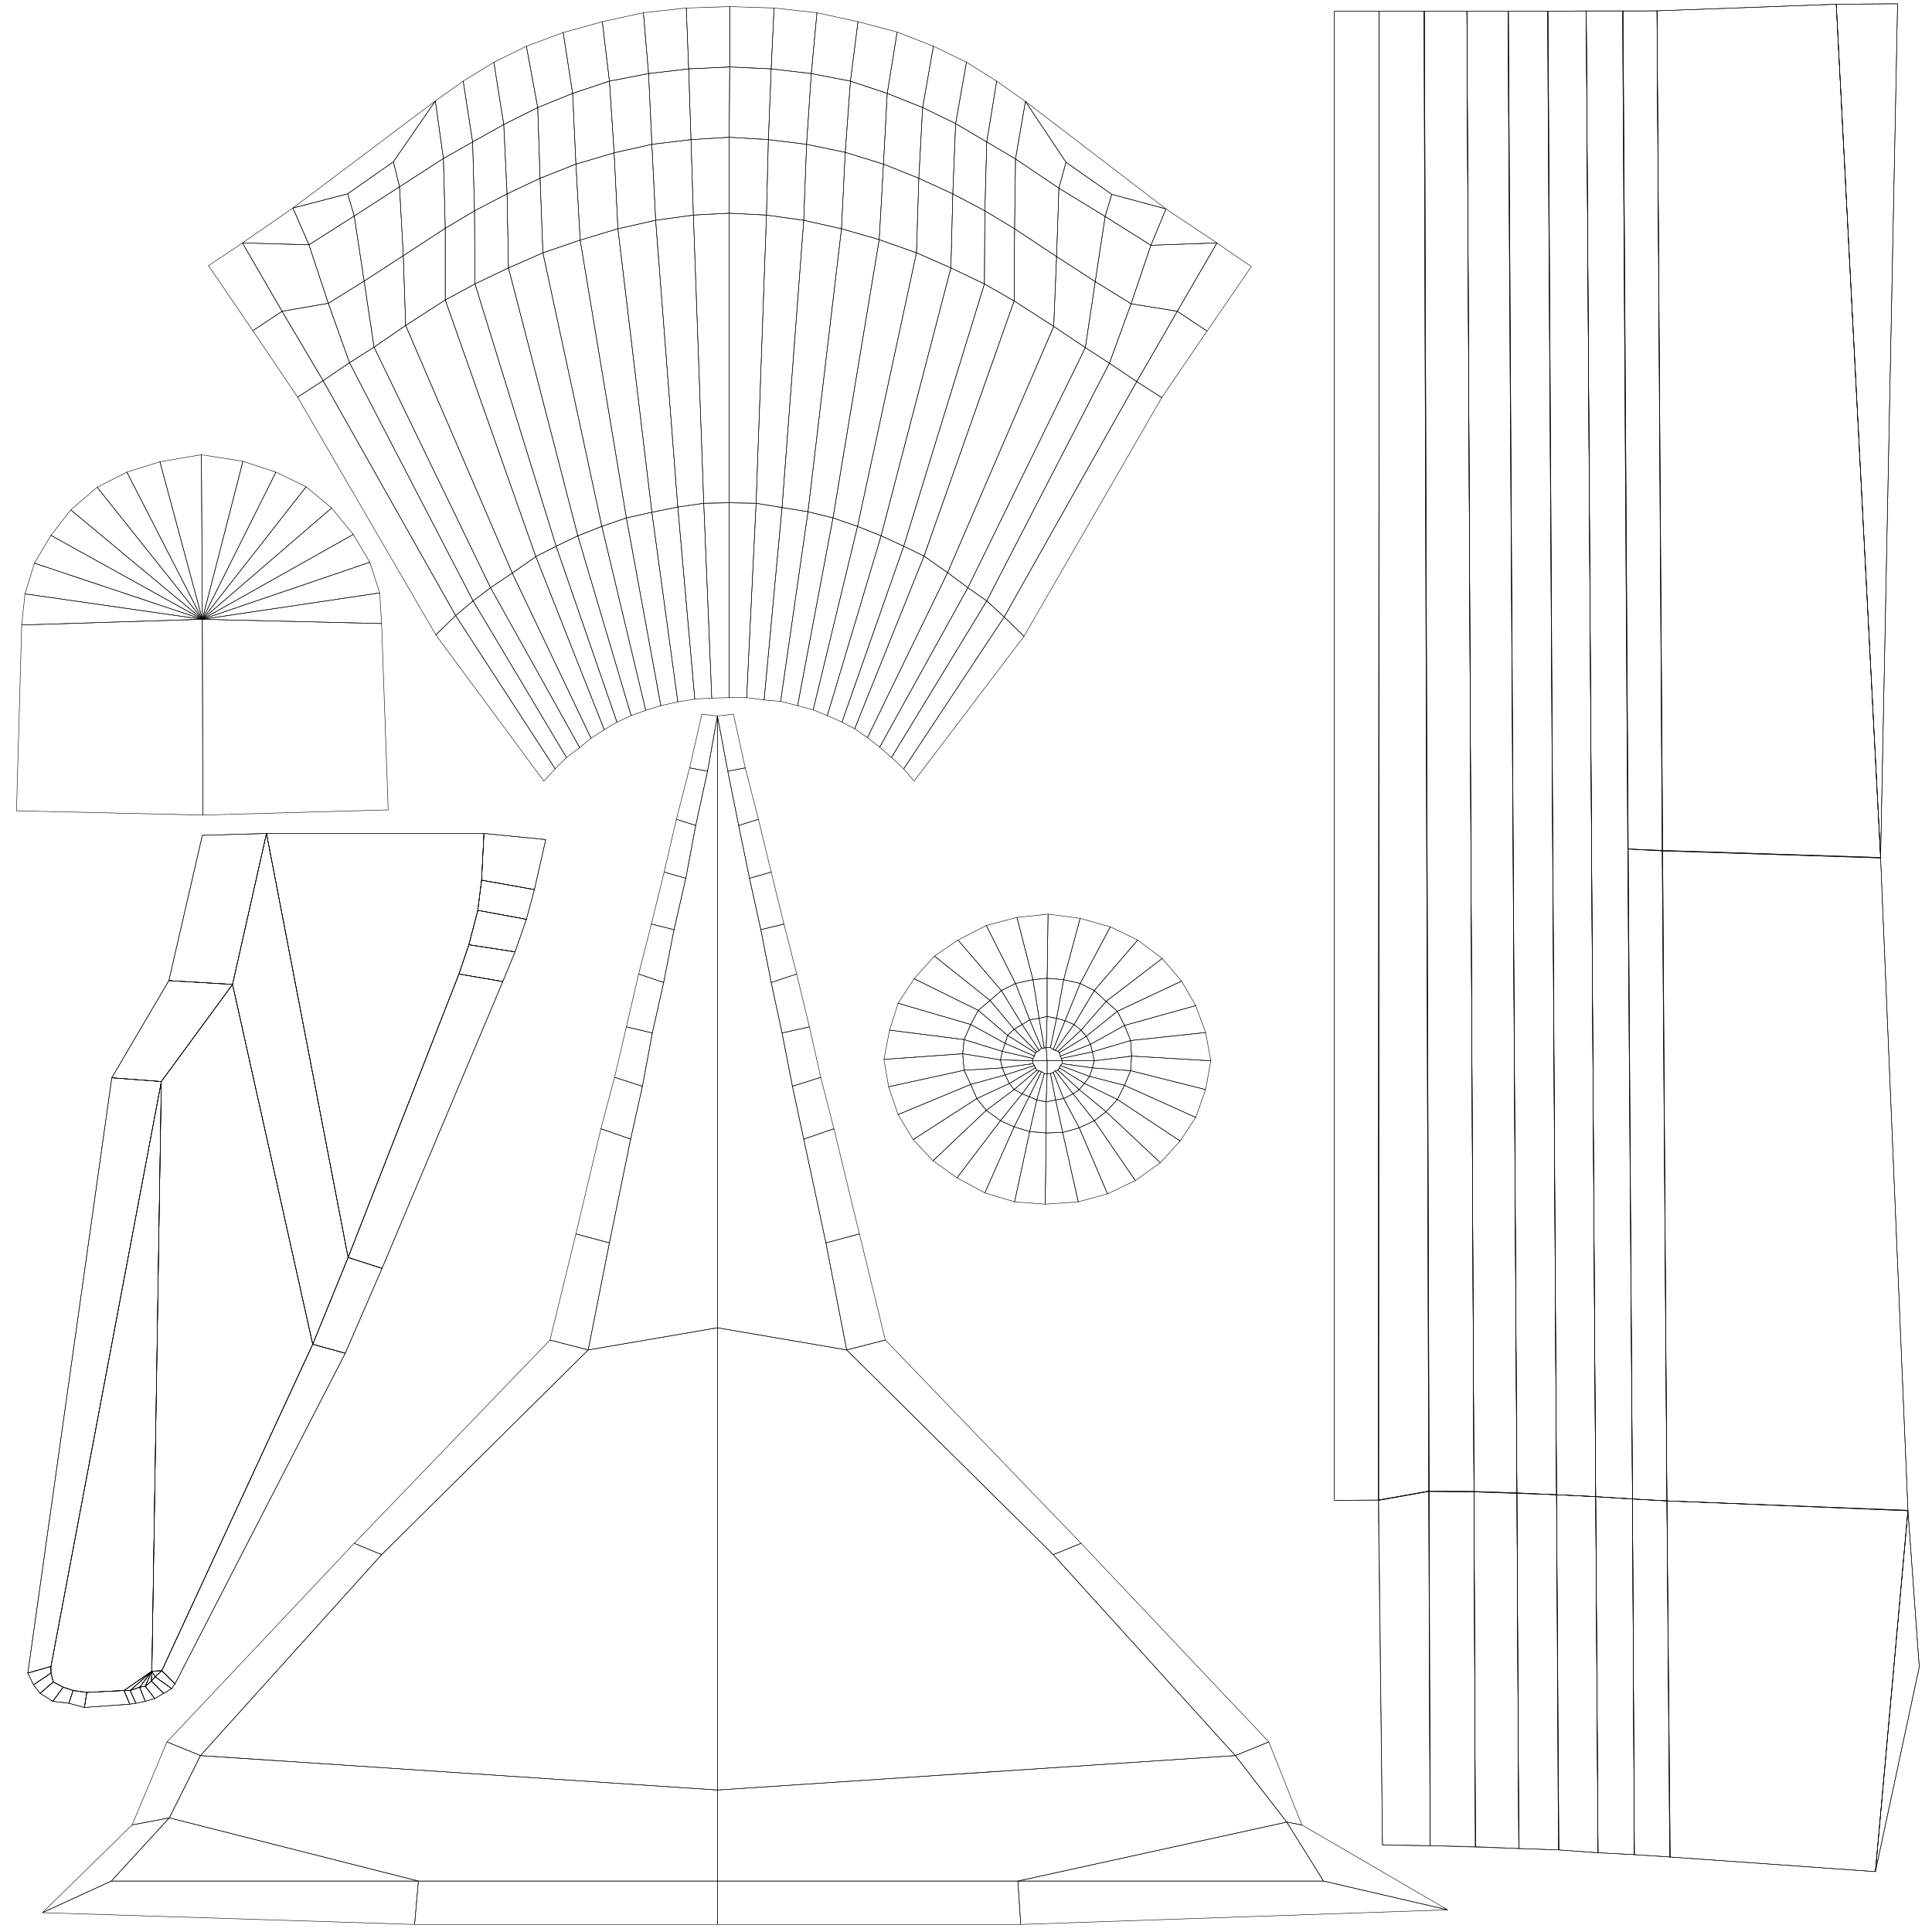 <?xml version="1.0" standalone="no"?>
<!DOCTYPE svg PUBLIC "-//W3C//DTD SVG 1.1//EN" 
  "http://www.w3.org/Graphics/SVG/1.1/DTD/svg11.dtd">
<svg width="4096" height="4096" viewBox="0 0 4096 4096"
     xmlns="http://www.w3.org/2000/svg" version="1.1">
<desc>shuttle.blend, (Blender 2.83.2)</desc>
<polygon stroke="black" stroke-width="1" fill="rgb(204, 204, 204)" fill-opacity="0" points="3300.000,3169.000 3304.000,3922.000 3388.000,3928.000 3383.000,3173.000 " />
<polygon stroke="black" stroke-width="1" fill="rgb(204, 204, 204)" fill-opacity="0" points="3216.000,3166.000 3220.000,3919.000 3304.000,3922.000 3300.000,3169.000 " />
<polygon stroke="black" stroke-width="1" fill="rgb(204, 204, 204)" fill-opacity="0" points="3125.000,3163.000 3128.000,3916.000 3220.000,3919.000 3216.000,3166.000 " />
<polygon stroke="black" stroke-width="1" fill="rgb(204, 204, 204)" fill-opacity="0" points="3029.000,3162.000 3032.000,3913.000 3128.000,3916.000 3125.000,3163.000 " />
<polygon stroke="black" stroke-width="1" fill="rgb(204, 204, 204)" fill-opacity="0" points="2922.000,3181.000 2931.000,3912.000 3032.000,3913.000 3029.000,3162.000 " />
<polygon stroke="black" stroke-width="1" fill="rgb(204, 204, 204)" fill-opacity="0" points="3465.000,3932.000 3540.000,3937.000 3534.000,3182.000 3461.000,3178.000 " />
<polygon stroke="black" stroke-width="1" fill="rgb(204, 204, 204)" fill-opacity="0" points="944.000,484.000 944.000,636.000 1007.000,602.000 1006.000,447.000 " />
<polygon stroke="black" stroke-width="1" fill="rgb(204, 204, 204)" fill-opacity="0" points="1460.000,146.000 1547.000,142.000 1547.000,14.000 1455.000,17.000 " />
<polygon stroke="black" stroke-width="1" fill="rgb(204, 204, 204)" fill-opacity="0" points="1140.000,228.000 1214.000,198.000 1194.000,69.000 1116.000,98.000 " />
<polygon stroke="black" stroke-width="1" fill="rgb(204, 204, 204)" fill-opacity="0" points="1375.000,156.000 1460.000,146.000 1455.000,17.000 1364.000,27.000 " />
<polygon stroke="black" stroke-width="1" fill="rgb(204, 204, 204)" fill-opacity="0" points="4045.000,3203.000 3534.000,3182.000 3540.000,3937.000 3976.000,3968.000 " />
<polygon stroke="black" stroke-width="1" fill="rgb(204, 204, 204)" fill-opacity="0" points="1276.000,1116.000 1225.000,1136.000 1338.000,1517.000 1369.000,1506.000 " />
<polygon stroke="black" stroke-width="1" fill="rgb(204, 204, 204)" fill-opacity="0" points="1382.000,1086.000 1328.000,1098.000 1401.000,1496.000 1437.000,1488.000 " />
<polygon stroke="black" stroke-width="1" fill="rgb(204, 204, 204)" fill-opacity="0" points="1546.000,1066.000 1492.000,1067.000 1509.000,1480.000 1546.000,1479.000 " />
<polygon stroke="black" stroke-width="1" fill="rgb(204, 204, 204)" fill-opacity="0" points="1328.000,1098.000 1276.000,1116.000 1369.000,1506.000 1401.000,1496.000 " />
<polygon stroke="black" stroke-width="1" fill="rgb(204, 204, 204)" fill-opacity="0" points="1492.000,1067.000 1437.000,1075.000 1473.000,1482.000 1509.000,1480.000 " />
<polygon stroke="black" stroke-width="1" fill="rgb(204, 204, 204)" fill-opacity="0" points="1302.000,324.000 1310.000,485.000 1390.000,467.000 1382.000,306.000 " />
<polygon stroke="black" stroke-width="1" fill="rgb(204, 204, 204)" fill-opacity="0" points="1465.000,296.000 1470.000,456.000 1546.000,452.000 1546.000,291.000 " />
<polygon stroke="black" stroke-width="1" fill="rgb(204, 204, 204)" fill-opacity="0" points="1075.000,411.000 1078.000,568.000 1151.000,536.000 1145.000,378.000 " />
<polygon stroke="black" stroke-width="1" fill="rgb(204, 204, 204)" fill-opacity="0" points="1145.000,378.000 1151.000,536.000 1230.000,509.000 1221.000,348.000 " />
<polygon stroke="black" stroke-width="1" fill="rgb(204, 204, 204)" fill-opacity="0" points="1225.000,1136.000 1179.000,1158.000 1308.000,1531.000 1338.000,1517.000 " />
<polygon stroke="black" stroke-width="1" fill="rgb(204, 204, 204)" fill-opacity="0" points="1382.000,306.000 1390.000,467.000 1470.000,456.000 1465.000,296.000 " />
<polygon stroke="black" stroke-width="1" fill="rgb(204, 204, 204)" fill-opacity="0" points="1437.000,1075.000 1382.000,1086.000 1437.000,1488.000 1473.000,1482.000 " />
<polygon stroke="black" stroke-width="1" fill="rgb(204, 204, 204)" fill-opacity="0" points="1221.000,348.000 1230.000,509.000 1310.000,485.000 1302.000,324.000 " />
<polygon stroke="black" stroke-width="1" fill="rgb(204, 204, 204)" fill-opacity="0" points="940.000,336.000 1002.000,301.000 982.000,172.000 923.000,214.000 " />
<polygon stroke="black" stroke-width="1" fill="rgb(204, 204, 204)" fill-opacity="0" points="1179.000,1158.000 1136.000,1180.000 1281.000,1547.000 1308.000,1531.000 " />
<polygon stroke="black" stroke-width="1" fill="rgb(204, 204, 204)" fill-opacity="0" points="1292.000,172.000 1375.000,156.000 1364.000,27.000 1277.000,46.000 " />
<polygon stroke="black" stroke-width="1" fill="rgb(204, 204, 204)" fill-opacity="0" points="1006.000,447.000 1007.000,602.000 1078.000,568.000 1075.000,411.000 " />
<polygon stroke="black" stroke-width="1" fill="rgb(204, 204, 204)" fill-opacity="0" points="1214.000,198.000 1292.000,172.000 1277.000,46.000 1194.000,69.000 " />
<polygon stroke="black" stroke-width="1" fill="rgb(204, 204, 204)" fill-opacity="0" points="1904.000,2127.000 1886.000,2184.000 2044.000,2204.000 2058.000,2172.000 " />
<polygon stroke="black" stroke-width="1" fill="rgb(204, 204, 204)" fill-opacity="0" points="1904.000,2363.000 2058.000,2299.000 2044.000,2269.000 1884.000,2304.000 " />
<polygon stroke="black" stroke-width="1" fill="rgb(204, 204, 204)" fill-opacity="0" points="1938.000,2075.000 1904.000,2127.000 2058.000,2172.000 2074.000,2142.000 " />
<polygon stroke="black" stroke-width="1" fill="rgb(204, 204, 204)" fill-opacity="0" points="1936.000,2416.000 2071.000,2329.000 2058.000,2299.000 1904.000,2363.000 " />
<polygon stroke="black" stroke-width="1" fill="rgb(204, 204, 204)" fill-opacity="0" points="1884.000,2304.000 2044.000,2269.000 2041.000,2234.000 1874.000,2246.000 " />
<polygon stroke="black" stroke-width="1" fill="rgb(204, 204, 204)" fill-opacity="0" points="1981.000,2027.000 1938.000,2075.000 2074.000,2142.000 2099.000,2121.000 " />
<polygon stroke="black" stroke-width="1" fill="rgb(204, 204, 204)" fill-opacity="0" points="1978.000,2461.000 2091.000,2354.000 2071.000,2329.000 1936.000,2416.000 " />
<polygon stroke="black" stroke-width="1" fill="rgb(204, 204, 204)" fill-opacity="0" points="2031.000,1993.000 1981.000,2027.000 2099.000,2121.000 2123.000,2100.000 " />
<polygon stroke="black" stroke-width="1" fill="rgb(204, 204, 204)" fill-opacity="0" points="2029.000,2497.000 2121.000,2376.000 2091.000,2354.000 1978.000,2461.000 " />
<polygon stroke="black" stroke-width="1" fill="rgb(204, 204, 204)" fill-opacity="0" points="2091.000,1962.000 2031.000,1993.000 2123.000,2100.000 2153.000,2085.000 " />
<polygon stroke="black" stroke-width="1" fill="rgb(204, 204, 204)" fill-opacity="0" points="2088.000,2529.000 2150.000,2389.000 2121.000,2376.000 2029.000,2497.000 " />
<polygon stroke="black" stroke-width="1" fill="rgb(204, 204, 204)" fill-opacity="0" points="2156.000,1945.000 2091.000,1962.000 2153.000,2085.000 2190.000,2077.000 " />
<polygon stroke="black" stroke-width="1" fill="rgb(204, 204, 204)" fill-opacity="0" points="2151.000,2548.000 2183.000,2399.000 2150.000,2389.000 2088.000,2529.000 " />
<polygon stroke="black" stroke-width="1" fill="rgb(204, 204, 204)" fill-opacity="0" points="2222.000,1938.000 2156.000,1945.000 2190.000,2077.000 2220.000,2074.000 " />
<polygon stroke="black" stroke-width="1" fill="rgb(204, 204, 204)" fill-opacity="0" points="2216.000,2553.000 2218.000,2402.000 2183.000,2399.000 2151.000,2548.000 " />
<polygon stroke="black" stroke-width="1" fill="rgb(204, 204, 204)" fill-opacity="0" points="1886.000,2184.000 1874.000,2246.000 2041.000,2234.000 2044.000,2204.000 " />
<polygon stroke="black" stroke-width="1" fill="rgb(204, 204, 204)" fill-opacity="0" points="2074.000,2142.000 2058.000,2172.000 2131.000,2212.000 2136.000,2195.000 " />
<polygon stroke="black" stroke-width="1" fill="rgb(204, 204, 204)" fill-opacity="0" points="2121.000,2376.000 2167.000,2319.000 2150.000,2310.000 2091.000,2354.000 " />
<polygon stroke="black" stroke-width="1" fill="rgb(204, 204, 204)" fill-opacity="0" points="2220.000,2074.000 2190.000,2077.000 2203.000,2159.000 2220.000,2155.000 " />
<polygon stroke="black" stroke-width="1" fill="rgb(204, 204, 204)" fill-opacity="0" points="2099.000,2121.000 2074.000,2142.000 2136.000,2195.000 2150.000,2182.000 " />
<polygon stroke="black" stroke-width="1" fill="rgb(204, 204, 204)" fill-opacity="0" points="2150.000,2389.000 2182.000,2325.000 2167.000,2319.000 2121.000,2376.000 " />
<polygon stroke="black" stroke-width="1" fill="rgb(204, 204, 204)" fill-opacity="0" points="2044.000,2204.000 2041.000,2234.000 2121.000,2247.000 2125.000,2229.000 " />
<polygon stroke="black" stroke-width="1" fill="rgb(204, 204, 204)" fill-opacity="0" points="2183.000,2399.000 2198.000,2332.000 2182.000,2325.000 2150.000,2389.000 " />
<polygon stroke="black" stroke-width="1" fill="rgb(204, 204, 204)" fill-opacity="0" points="2058.000,2172.000 2044.000,2204.000 2125.000,2229.000 2131.000,2212.000 " />
<polygon stroke="black" stroke-width="1" fill="rgb(204, 204, 204)" fill-opacity="0" points="2218.000,2402.000 2218.000,2336.000 2198.000,2332.000 2183.000,2399.000 " />
<polygon stroke="black" stroke-width="1" fill="rgb(204, 204, 204)" fill-opacity="0" points="2044.000,2269.000 2125.000,2264.000 2121.000,2247.000 2041.000,2234.000 " />
<polygon stroke="black" stroke-width="1" fill="rgb(204, 204, 204)" fill-opacity="0" points="2058.000,2299.000 2131.000,2279.000 2125.000,2264.000 2044.000,2269.000 " />
<polygon stroke="black" stroke-width="1" fill="rgb(204, 204, 204)" fill-opacity="0" points="2123.000,2100.000 2099.000,2121.000 2150.000,2182.000 2167.000,2172.000 " />
<polygon stroke="black" stroke-width="1" fill="rgb(204, 204, 204)" fill-opacity="0" points="2071.000,2329.000 2140.000,2297.000 2131.000,2279.000 2058.000,2299.000 " />
<polygon stroke="black" stroke-width="1" fill="rgb(204, 204, 204)" fill-opacity="0" points="2153.000,2085.000 2123.000,2100.000 2167.000,2172.000 2183.000,2162.000 " />
<polygon stroke="black" stroke-width="1" fill="rgb(204, 204, 204)" fill-opacity="0" points="2091.000,2354.000 2150.000,2310.000 2140.000,2297.000 2071.000,2329.000 " />
<polygon stroke="black" stroke-width="1" fill="rgb(204, 204, 204)" fill-opacity="0" points="2190.000,2077.000 2153.000,2085.000 2183.000,2162.000 2203.000,2159.000 " />
<polygon stroke="black" stroke-width="1" fill="rgb(204, 204, 204)" fill-opacity="0" points="2167.000,2319.000 2203.000,2270.000 2198.000,2269.000 2150.000,2310.000 " />
<polygon stroke="black" stroke-width="1" fill="rgb(204, 204, 204)" fill-opacity="0" points="2220.000,2155.000 2203.000,2159.000 2214.000,2222.000 2218.000,2221.000 " />
<polygon stroke="black" stroke-width="1" fill="rgb(204, 204, 204)" fill-opacity="0" points="2182.000,2325.000 2208.000,2272.000 2203.000,2270.000 2167.000,2319.000 " />
<polygon stroke="black" stroke-width="1" fill="rgb(204, 204, 204)" fill-opacity="0" points="2125.000,2229.000 2121.000,2247.000 2190.000,2249.000 2190.000,2244.000 " />
<polygon stroke="black" stroke-width="1" fill="rgb(204, 204, 204)" fill-opacity="0" points="2136.000,2195.000 2131.000,2212.000 2193.000,2239.000 2195.000,2232.000 " />
<polygon stroke="black" stroke-width="1" fill="rgb(204, 204, 204)" fill-opacity="0" points="2198.000,2332.000 2214.000,2276.000 2208.000,2272.000 2182.000,2325.000 " />
<polygon stroke="black" stroke-width="1" fill="rgb(204, 204, 204)" fill-opacity="0" points="2150.000,2182.000 2136.000,2195.000 2195.000,2232.000 2198.000,2230.000 " />
<polygon stroke="black" stroke-width="1" fill="rgb(204, 204, 204)" fill-opacity="0" points="2218.000,2336.000 2220.000,2276.000 2214.000,2276.000 2198.000,2332.000 " />
<polygon stroke="black" stroke-width="1" fill="rgb(204, 204, 204)" fill-opacity="0" points="2131.000,2212.000 2125.000,2229.000 2190.000,2244.000 2193.000,2239.000 " />
<polygon stroke="black" stroke-width="1" fill="rgb(204, 204, 204)" fill-opacity="0" points="2125.000,2264.000 2190.000,2255.000 2190.000,2249.000 2121.000,2247.000 " />
<polygon stroke="black" stroke-width="1" fill="rgb(204, 204, 204)" fill-opacity="0" points="2131.000,2279.000 2193.000,2259.000 2190.000,2255.000 2125.000,2264.000 " />
<polygon stroke="black" stroke-width="1" fill="rgb(204, 204, 204)" fill-opacity="0" points="2167.000,2172.000 2150.000,2182.000 2198.000,2230.000 2203.000,2227.000 " />
<polygon stroke="black" stroke-width="1" fill="rgb(204, 204, 204)" fill-opacity="0" points="2140.000,2297.000 2195.000,2264.000 2193.000,2259.000 2131.000,2279.000 " />
<polygon stroke="black" stroke-width="1" fill="rgb(204, 204, 204)" fill-opacity="0" points="2183.000,2162.000 2167.000,2172.000 2203.000,2227.000 2208.000,2222.000 " />
<polygon stroke="black" stroke-width="1" fill="rgb(204, 204, 204)" fill-opacity="0" points="2150.000,2310.000 2198.000,2269.000 2195.000,2264.000 2140.000,2297.000 " />
<polygon stroke="black" stroke-width="1" fill="rgb(204, 204, 204)" fill-opacity="0" points="2203.000,2159.000 2183.000,2162.000 2208.000,2222.000 2214.000,2222.000 " />
<polygon stroke="black" stroke-width="1" fill="rgb(204, 204, 204)" fill-opacity="0" points="2195.000,2232.000 2193.000,2239.000 2190.000,2244.000 2190.000,2249.000 2220.000,2249.000 2218.000,2221.000 2214.000,2222.000 2208.000,2222.000 2203.000,2227.000 2198.000,2230.000 " />
<polygon stroke="black" stroke-width="1" fill="rgb(204, 204, 204)" fill-opacity="0" points="2190.000,2249.000 2190.000,2255.000 2193.000,2259.000 2195.000,2264.000 2198.000,2269.000 2203.000,2270.000 2208.000,2272.000 2214.000,2276.000 2220.000,2276.000 2220.000,2249.000 " />
<polygon stroke="black" stroke-width="1" fill="rgb(204, 204, 204)" fill-opacity="0" points="1086.000,1215.000 1136.000,1180.000 944.000,636.000 860.000,690.000 " />
<polygon stroke="black" stroke-width="1" fill="rgb(204, 204, 204)" fill-opacity="0" points="924.000,1346.000 966.000,1305.000 685.000,807.000 631.000,842.000 " />
<polygon stroke="black" stroke-width="1" fill="rgb(204, 204, 204)" fill-opacity="0" points="1040.000,1246.000 1086.000,1215.000 860.000,690.000 793.000,736.000 " />
<polygon stroke="black" stroke-width="1" fill="rgb(204, 204, 204)" fill-opacity="0" points="1003.000,1274.000 1040.000,1246.000 793.000,736.000 741.000,769.000 " />
<polygon stroke="black" stroke-width="1" fill="rgb(204, 204, 204)" fill-opacity="0" points="966.000,1305.000 1003.000,1274.000 741.000,769.000 685.000,807.000 " />
<polygon stroke="black" stroke-width="1" fill="rgb(204, 204, 204)" fill-opacity="0" points="1177.000,1630.000 1201.000,1606.000 1003.000,1274.000 966.000,1305.000 " />
<polygon stroke="black" stroke-width="1" fill="rgb(204, 204, 204)" fill-opacity="0" points="1201.000,1606.000 1229.000,1585.000 1040.000,1246.000 1003.000,1274.000 " />
<polygon stroke="black" stroke-width="1" fill="rgb(204, 204, 204)" fill-opacity="0" points="1229.000,1585.000 1253.000,1565.000 1086.000,1215.000 1040.000,1246.000 " />
<polygon stroke="black" stroke-width="1" fill="rgb(204, 204, 204)" fill-opacity="0" points="1153.000,1656.000 1177.000,1630.000 966.000,1305.000 924.000,1346.000 " />
<polygon stroke="black" stroke-width="1" fill="rgb(204, 204, 204)" fill-opacity="0" points="1253.000,1565.000 1281.000,1547.000 1136.000,1180.000 1086.000,1215.000 " />
<polygon stroke="black" stroke-width="1" fill="rgb(204, 204, 204)" fill-opacity="0" points="1007.000,602.000 944.000,636.000 1136.000,1180.000 1179.000,1158.000 " />
<polygon stroke="black" stroke-width="1" fill="rgb(204, 204, 204)" fill-opacity="0" points="1390.000,467.000 1310.000,485.000 1382.000,1086.000 1437.000,1075.000 " />
<polygon stroke="black" stroke-width="1" fill="rgb(204, 204, 204)" fill-opacity="0" points="1078.000,568.000 1007.000,602.000 1179.000,1158.000 1225.000,1136.000 " />
<polygon stroke="black" stroke-width="1" fill="rgb(204, 204, 204)" fill-opacity="0" points="1470.000,456.000 1390.000,467.000 1437.000,1075.000 1492.000,1067.000 " />
<polygon stroke="black" stroke-width="1" fill="rgb(204, 204, 204)" fill-opacity="0" points="1230.000,509.000 1151.000,536.000 1276.000,1116.000 1328.000,1098.000 " />
<polygon stroke="black" stroke-width="1" fill="rgb(204, 204, 204)" fill-opacity="0" points="1546.000,452.000 1470.000,456.000 1492.000,1067.000 1546.000,1066.000 " />
<polygon stroke="black" stroke-width="1" fill="rgb(204, 204, 204)" fill-opacity="0" points="1310.000,485.000 1230.000,509.000 1328.000,1098.000 1382.000,1086.000 " />
<polygon stroke="black" stroke-width="1" fill="rgb(204, 204, 204)" fill-opacity="0" points="1151.000,536.000 1078.000,568.000 1225.000,1136.000 1276.000,1116.000 " />
<polygon stroke="black" stroke-width="1" fill="rgb(204, 204, 204)" fill-opacity="0" points="1068.000,264.000 1140.000,228.000 1116.000,98.000 1047.000,132.000 " />
<polygon stroke="black" stroke-width="1" fill="rgb(204, 204, 204)" fill-opacity="0" points="1068.000,264.000 1047.000,132.000 982.000,172.000 1002.000,301.000 " />
<polygon stroke="black" stroke-width="1" fill="rgb(204, 204, 204)" fill-opacity="0" points="598.000,660.000 696.000,643.000 655.000,519.000 514.000,515.000 " />
<polygon stroke="black" stroke-width="1" fill="rgb(204, 204, 204)" fill-opacity="0" points="696.000,643.000 772.000,596.000 751.000,458.000 655.000,519.000 " />
<polygon stroke="black" stroke-width="1" fill="rgb(204, 204, 204)" fill-opacity="0" points="772.000,596.000 855.000,542.000 847.000,396.000 751.000,458.000 " />
<polygon stroke="black" stroke-width="1" fill="rgb(204, 204, 204)" fill-opacity="0" points="855.000,542.000 944.000,484.000 940.000,336.000 847.000,396.000 " />
<polygon stroke="black" stroke-width="1" fill="rgb(204, 204, 204)" fill-opacity="0" points="685.000,807.000 598.000,660.000 536.000,701.000 631.000,842.000 " />
<polygon stroke="black" stroke-width="1" fill="rgb(204, 204, 204)" fill-opacity="0" points="598.000,660.000 514.000,515.000 477.000,540.000 442.000,563.000 536.000,701.000 " />
<polygon stroke="black" stroke-width="1" fill="rgb(204, 204, 204)" fill-opacity="0" points="860.000,690.000 944.000,636.000 944.000,484.000 855.000,542.000 " />
<polygon stroke="black" stroke-width="1" fill="rgb(204, 204, 204)" fill-opacity="0" points="514.000,515.000 655.000,519.000 621.000,441.000 " />
<polygon stroke="black" stroke-width="1" fill="rgb(204, 204, 204)" fill-opacity="0" points="2164.000,4080.000 2158.000,3988.000 1521.000,3988.000 1521.000,4080.000 " />
<polygon stroke="black" stroke-width="1" fill="rgb(204, 204, 204)" fill-opacity="0" points="809.000,1322.000 805.000,1257.000 429.000,1313.000 " />
<polygon stroke="black" stroke-width="1" fill="rgb(204, 204, 204)" fill-opacity="0" points="805.000,1257.000 784.000,1192.000 429.000,1313.000 " />
<polygon stroke="black" stroke-width="1" fill="rgb(204, 204, 204)" fill-opacity="0" points="784.000,1192.000 749.000,1133.000 429.000,1313.000 " />
<polygon stroke="black" stroke-width="1" fill="rgb(204, 204, 204)" fill-opacity="0" points="749.000,1133.000 703.000,1077.000 429.000,1313.000 " />
<polygon stroke="black" stroke-width="1" fill="rgb(204, 204, 204)" fill-opacity="0" points="703.000,1077.000 649.000,1032.000 429.000,1313.000 " />
<polygon stroke="black" stroke-width="1" fill="rgb(204, 204, 204)" fill-opacity="0" points="649.000,1032.000 585.000,1001.000 429.000,1313.000 " />
<polygon stroke="black" stroke-width="1" fill="rgb(204, 204, 204)" fill-opacity="0" points="585.000,1001.000 515.000,978.000 429.000,1313.000 " />
<polygon stroke="black" stroke-width="1" fill="rgb(204, 204, 204)" fill-opacity="0" points="515.000,978.000 427.000,964.000 429.000,1313.000 " />
<polygon stroke="black" stroke-width="1" fill="rgb(204, 204, 204)" fill-opacity="0" points="823.000,1717.000 809.000,1322.000 429.000,1313.000 430.000,1728.000 " />
<polygon stroke="black" stroke-width="1" fill="rgb(204, 204, 204)" fill-opacity="0" points="4045.000,3203.000 3976.000,3968.000 4069.000,3534.000 " />
<polygon stroke="black" stroke-width="1" fill="rgb(204, 204, 204)" fill-opacity="0" points="2728.000,3863.000 2158.000,3988.000 2806.000,3988.000 " />
<polygon stroke="black" stroke-width="1" fill="rgb(204, 204, 204)" fill-opacity="0" points="3534.000,3182.000 4045.000,3203.000 3987.000,1819.000 3524.000,1804.000 " />
<polygon stroke="black" stroke-width="1" fill="rgb(204, 204, 204)" fill-opacity="0" points="3893.000,9.000 3987.000,1819.000 4023.000,8.000 " />
<polygon stroke="black" stroke-width="1" fill="rgb(204, 204, 204)" fill-opacity="0" points="1795.000,2862.000 1751.000,2635.000 1704.000,2415.000 1680.000,2303.000 1658.000,2190.000 1635.000,2083.000 1613.000,1971.000 1589.000,1862.000 1566.000,1750.000 1543.000,1635.000 1521.000,1518.000 1521.000,2815.000 " />
<polygon stroke="black" stroke-width="1" fill="rgb(204, 204, 204)" fill-opacity="0" points="3383.000,3173.000 3388.000,3928.000 3465.000,3932.000 3461.000,3178.000 " />
<polygon stroke="black" stroke-width="1" fill="rgb(204, 204, 204)" fill-opacity="0" points="751.000,458.000 847.000,396.000 834.000,343.000 737.000,411.000 " />
<polygon stroke="black" stroke-width="1" fill="rgb(204, 204, 204)" fill-opacity="0" points="847.000,396.000 940.000,336.000 923.000,214.000 834.000,343.000 " />
<polygon stroke="black" stroke-width="1" fill="rgb(204, 204, 204)" fill-opacity="0" points="621.000,441.000 655.000,519.000 751.000,458.000 737.000,411.000 " />
<polygon stroke="black" stroke-width="1" fill="rgb(204, 204, 204)" fill-opacity="0" points="737.000,411.000 834.000,343.000 923.000,214.000 621.000,441.000 " />
<polygon stroke="black" stroke-width="1" fill="rgb(204, 204, 204)" fill-opacity="0" points="3987.000,1819.000 3893.000,9.000 3513.000,23.000 3524.000,1804.000 " />
<polygon stroke="black" stroke-width="1" fill="rgb(204, 204, 204)" fill-opacity="0" points="793.000,736.000 860.000,690.000 855.000,542.000 772.000,596.000 " />
<polygon stroke="black" stroke-width="1" fill="rgb(204, 204, 204)" fill-opacity="0" points="741.000,769.000 793.000,736.000 772.000,596.000 696.000,643.000 " />
<polygon stroke="black" stroke-width="1" fill="rgb(204, 204, 204)" fill-opacity="0" points="685.000,807.000 741.000,769.000 696.000,643.000 598.000,660.000 " />
<polygon stroke="black" stroke-width="1" fill="rgb(204, 204, 204)" fill-opacity="0" points="1002.000,301.000 1006.000,447.000 1075.000,411.000 1068.000,264.000 " />
<polygon stroke="black" stroke-width="1" fill="rgb(204, 204, 204)" fill-opacity="0" points="1214.000,198.000 1221.000,348.000 1302.000,324.000 1292.000,172.000 " />
<polygon stroke="black" stroke-width="1" fill="rgb(204, 204, 204)" fill-opacity="0" points="1375.000,156.000 1382.000,306.000 1465.000,296.000 1460.000,146.000 " />
<polygon stroke="black" stroke-width="1" fill="rgb(204, 204, 204)" fill-opacity="0" points="1140.000,228.000 1145.000,378.000 1221.000,348.000 1214.000,198.000 " />
<polygon stroke="black" stroke-width="1" fill="rgb(204, 204, 204)" fill-opacity="0" points="1068.000,264.000 1075.000,411.000 1145.000,378.000 1140.000,228.000 " />
<polygon stroke="black" stroke-width="1" fill="rgb(204, 204, 204)" fill-opacity="0" points="1460.000,146.000 1465.000,296.000 1546.000,291.000 1547.000,142.000 " />
<polygon stroke="black" stroke-width="1" fill="rgb(204, 204, 204)" fill-opacity="0" points="1292.000,172.000 1302.000,324.000 1382.000,306.000 1375.000,156.000 " />
<polygon stroke="black" stroke-width="1" fill="rgb(204, 204, 204)" fill-opacity="0" points="940.000,336.000 944.000,484.000 1006.000,447.000 1002.000,301.000 " />
<polygon stroke="black" stroke-width="1" fill="rgb(204, 204, 204)" fill-opacity="0" points="1580.000,1628.000 1555.000,1514.000 1521.000,1518.000 1543.000,1635.000 " />
<polygon stroke="black" stroke-width="1" fill="rgb(204, 204, 204)" fill-opacity="0" points="1635.000,1849.000 1608.000,1737.000 1566.000,1750.000 1589.000,1862.000 " />
<polygon stroke="black" stroke-width="1" fill="rgb(204, 204, 204)" fill-opacity="0" points="1689.000,2065.000 1662.000,1959.000 1613.000,1971.000 1635.000,2083.000 " />
<polygon stroke="black" stroke-width="1" fill="rgb(204, 204, 204)" fill-opacity="0" points="1740.000,2284.000 1716.000,2177.000 1658.000,2190.000 1680.000,2303.000 " />
<polygon stroke="black" stroke-width="1" fill="rgb(204, 204, 204)" fill-opacity="0" points="1521.000,2815.000 1521.000,3795.000 2619.000,3722.000 2233.000,3296.000 1795.000,2862.000 " />
<polygon stroke="black" stroke-width="1" fill="rgb(204, 204, 204)" fill-opacity="0" points="3363.000,24.000 3383.000,3173.000 3461.000,3178.000 3451.000,1800.000 3440.000,24.000 " />
<polygon stroke="black" stroke-width="1" fill="rgb(204, 204, 204)" fill-opacity="0" points="2829.000,24.000 2829.000,3181.000 2922.000,3181.000 2924.000,24.000 " />
<polygon stroke="black" stroke-width="1" fill="rgb(204, 204, 204)" fill-opacity="0" points="2924.000,24.000 2922.000,3181.000 3029.000,3162.000 3019.000,24.000 " />
<polygon stroke="black" stroke-width="1" fill="rgb(204, 204, 204)" fill-opacity="0" points="3019.000,24.000 3029.000,3162.000 3125.000,3163.000 3110.000,24.000 " />
<polygon stroke="black" stroke-width="1" fill="rgb(204, 204, 204)" fill-opacity="0" points="3110.000,24.000 3125.000,3163.000 3216.000,3166.000 3197.000,24.000 " />
<polygon stroke="black" stroke-width="1" fill="rgb(204, 204, 204)" fill-opacity="0" points="3197.000,24.000 3216.000,3166.000 3300.000,3169.000 3281.000,24.000 " />
<polygon stroke="black" stroke-width="1" fill="rgb(204, 204, 204)" fill-opacity="0" points="3281.000,24.000 3300.000,3169.000 3383.000,3173.000 3363.000,24.000 " />
<polygon stroke="black" stroke-width="1" fill="rgb(204, 204, 204)" fill-opacity="0" points="3534.000,3182.000 3524.000,1804.000 3451.000,1800.000 3461.000,3178.000 " />
<polygon stroke="black" stroke-width="1" fill="rgb(204, 204, 204)" fill-opacity="0" points="3440.000,24.000 3451.000,1800.000 3524.000,1804.000 3513.000,23.000 " />
<polygon stroke="black" stroke-width="1" fill="rgb(204, 204, 204)" fill-opacity="0" points="1026.000,1767.000 1157.000,1780.000 1133.000,1886.000 1021.000,1866.000 " />
<polygon stroke="black" stroke-width="1" fill="rgb(204, 204, 204)" fill-opacity="0" points="565.000,1767.000 738.000,2666.000 663.000,2850.000 493.000,2087.000 " />
<polygon stroke="black" stroke-width="1" fill="rgb(204, 204, 204)" fill-opacity="0" points="565.000,1767.000 1026.000,1767.000 1021.000,1866.000 1013.000,1930.000 994.000,2003.000 973.000,2065.000 738.000,2666.000 " />
<polygon stroke="black" stroke-width="1" fill="rgb(204, 204, 204)" fill-opacity="0" points="429.000,1771.000 565.000,1767.000 493.000,2087.000 358.000,2079.000 " />
<polygon stroke="black" stroke-width="1" fill="rgb(204, 204, 204)" fill-opacity="0" points="738.000,2666.000 810.000,2689.000 732.000,2869.000 663.000,2850.000 " />
<polygon stroke="black" stroke-width="1" fill="rgb(204, 204, 204)" fill-opacity="0" points="358.000,2079.000 493.000,2087.000 342.000,2293.000 237.000,2285.000 " />
<polygon stroke="black" stroke-width="1" fill="rgb(204, 204, 204)" fill-opacity="0" points="322.000,3543.000 263.000,3584.000 184.000,3588.000 155.000,3584.000 134.000,3577.000 113.000,3566.000 108.000,3547.000 108.000,3533.000 342.000,2293.000 " />
<polygon stroke="black" stroke-width="1" fill="rgb(204, 204, 204)" fill-opacity="0" points="493.000,2087.000 663.000,2850.000 343.000,3542.000 322.000,3543.000 342.000,2293.000 " />
<polygon stroke="black" stroke-width="1" fill="rgb(204, 204, 204)" fill-opacity="0" points="663.000,2850.000 732.000,2869.000 371.000,3570.000 343.000,3542.000 " />
<polygon stroke="black" stroke-width="1" fill="rgb(204, 204, 204)" fill-opacity="0" points="59.000,3547.000 108.000,3533.000 108.000,3547.000 71.000,3572.000 " />
<polygon stroke="black" stroke-width="1" fill="rgb(204, 204, 204)" fill-opacity="0" points="71.000,3572.000 108.000,3547.000 113.000,3566.000 85.000,3590.000 " />
<polygon stroke="black" stroke-width="1" fill="rgb(204, 204, 204)" fill-opacity="0" points="85.000,3590.000 113.000,3566.000 134.000,3577.000 112.000,3607.000 " />
<polygon stroke="black" stroke-width="1" fill="rgb(204, 204, 204)" fill-opacity="0" points="112.000,3607.000 134.000,3577.000 155.000,3584.000 146.000,3611.000 " />
<polygon stroke="black" stroke-width="1" fill="rgb(204, 204, 204)" fill-opacity="0" points="146.000,3611.000 155.000,3584.000 184.000,3588.000 179.000,3620.000 " />
<polygon stroke="black" stroke-width="1" fill="rgb(204, 204, 204)" fill-opacity="0" points="342.000,2293.000 108.000,3533.000 59.000,3547.000 237.000,2285.000 " />
<polygon stroke="black" stroke-width="1" fill="rgb(204, 204, 204)" fill-opacity="0" points="343.000,3542.000 329.000,3555.000 322.000,3543.000 " />
<polygon stroke="black" stroke-width="1" fill="rgb(204, 204, 204)" fill-opacity="0" points="329.000,3555.000 321.000,3564.000 322.000,3543.000 " />
<polygon stroke="black" stroke-width="1" fill="rgb(204, 204, 204)" fill-opacity="0" points="321.000,3564.000 308.000,3575.000 322.000,3543.000 " />
<polygon stroke="black" stroke-width="1" fill="rgb(204, 204, 204)" fill-opacity="0" points="308.000,3575.000 296.000,3577.000 322.000,3543.000 " />
<polygon stroke="black" stroke-width="1" fill="rgb(204, 204, 204)" fill-opacity="0" points="296.000,3577.000 276.000,3584.000 322.000,3543.000 " />
<polygon stroke="black" stroke-width="1" fill="rgb(204, 204, 204)" fill-opacity="0" points="276.000,3584.000 263.000,3584.000 322.000,3543.000 " />
<polygon stroke="black" stroke-width="1" fill="rgb(204, 204, 204)" fill-opacity="0" points="275.000,3613.000 263.000,3584.000 276.000,3584.000 288.000,3611.000 " />
<polygon stroke="black" stroke-width="1" fill="rgb(204, 204, 204)" fill-opacity="0" points="288.000,3611.000 276.000,3584.000 296.000,3577.000 308.000,3607.000 " />
<polygon stroke="black" stroke-width="1" fill="rgb(204, 204, 204)" fill-opacity="0" points="308.000,3607.000 296.000,3577.000 308.000,3575.000 328.000,3601.000 " />
<polygon stroke="black" stroke-width="1" fill="rgb(204, 204, 204)" fill-opacity="0" points="328.000,3601.000 308.000,3575.000 321.000,3564.000 347.000,3590.000 " />
<polygon stroke="black" stroke-width="1" fill="rgb(204, 204, 204)" fill-opacity="0" points="347.000,3590.000 321.000,3564.000 329.000,3555.000 364.000,3580.000 " />
<polygon stroke="black" stroke-width="1" fill="rgb(204, 204, 204)" fill-opacity="0" points="364.000,3580.000 329.000,3555.000 343.000,3542.000 371.000,3570.000 " />
<polygon stroke="black" stroke-width="1" fill="rgb(204, 204, 204)" fill-opacity="0" points="263.000,3584.000 275.000,3613.000 179.000,3620.000 184.000,3588.000 " />
<polygon stroke="black" stroke-width="1" fill="rgb(204, 204, 204)" fill-opacity="0" points="1066.000,2081.000 973.000,2065.000 994.000,2003.000 1092.000,2018.000 " />
<polygon stroke="black" stroke-width="1" fill="rgb(204, 204, 204)" fill-opacity="0" points="1092.000,2018.000 994.000,2003.000 1013.000,1930.000 1116.000,1949.000 " />
<polygon stroke="black" stroke-width="1" fill="rgb(204, 204, 204)" fill-opacity="0" points="1116.000,1949.000 1013.000,1930.000 1021.000,1866.000 1133.000,1886.000 " />
<polygon stroke="black" stroke-width="1" fill="rgb(204, 204, 204)" fill-opacity="0" points="1066.000,2081.000 810.000,2689.000 738.000,2666.000 973.000,2065.000 " />
<polygon stroke="black" stroke-width="1" fill="rgb(204, 204, 204)" fill-opacity="0" points="1768.000,2393.000 1740.000,2284.000 1680.000,2303.000 1704.000,2415.000 " />
<polygon stroke="black" stroke-width="1" fill="rgb(204, 204, 204)" fill-opacity="0" points="1716.000,2177.000 1689.000,2065.000 1635.000,2083.000 1658.000,2190.000 " />
<polygon stroke="black" stroke-width="1" fill="rgb(204, 204, 204)" fill-opacity="0" points="1662.000,1959.000 1635.000,1849.000 1589.000,1862.000 1613.000,1971.000 " />
<polygon stroke="black" stroke-width="1" fill="rgb(204, 204, 204)" fill-opacity="0" points="1608.000,1737.000 1580.000,1628.000 1543.000,1635.000 1566.000,1750.000 " />
<polygon stroke="black" stroke-width="1" fill="rgb(204, 204, 204)" fill-opacity="0" points="1521.000,3795.000 1521.000,3988.000 2158.000,3988.000 2728.000,3863.000 2619.000,3722.000 " />
<polygon stroke="black" stroke-width="1" fill="rgb(204, 204, 204)" fill-opacity="0" points="3069.000,4049.000 2806.000,3988.000 2158.000,3988.000 2164.000,4080.000 " />
<polygon stroke="black" stroke-width="1" fill="rgb(204, 204, 204)" fill-opacity="0" points="1795.000,2862.000 2233.000,3296.000 2292.000,3272.000 1877.000,2841.000 " />
<polygon stroke="black" stroke-width="1" fill="rgb(204, 204, 204)" fill-opacity="0" points="2233.000,3296.000 2619.000,3722.000 2690.000,3693.000 2292.000,3272.000 " />
<polygon stroke="black" stroke-width="1" fill="rgb(204, 204, 204)" fill-opacity="0" points="2619.000,3722.000 2728.000,3863.000 2760.000,3869.000 2690.000,3693.000 " />
<polygon stroke="black" stroke-width="1" fill="rgb(204, 204, 204)" fill-opacity="0" points="2728.000,3863.000 2806.000,3988.000 3069.000,4049.000 2760.000,3869.000 " />
<polygon stroke="black" stroke-width="1" fill="rgb(204, 204, 204)" fill-opacity="0" points="1795.000,2862.000 1877.000,2841.000 1822.000,2616.000 1751.000,2635.000 " />
<polygon stroke="black" stroke-width="1" fill="rgb(204, 204, 204)" fill-opacity="0" points="1704.000,2415.000 1751.000,2635.000 1822.000,2616.000 1768.000,2393.000 " />
<polygon stroke="black" stroke-width="1" fill="rgb(204, 204, 204)" fill-opacity="0" points="3300.000,3169.000 3383.000,3173.000 3388.000,3928.000 3305.000,3922.000 " />
<polygon stroke="black" stroke-width="1" fill="rgb(204, 204, 204)" fill-opacity="0" points="3216.000,3165.000 3300.000,3169.000 3305.000,3922.000 3220.000,3919.000 " />
<polygon stroke="black" stroke-width="1" fill="rgb(204, 204, 204)" fill-opacity="0" points="3125.000,3162.000 3216.000,3165.000 3220.000,3919.000 3128.000,3915.000 " />
<polygon stroke="black" stroke-width="1" fill="rgb(204, 204, 204)" fill-opacity="0" points="3030.000,3161.000 3125.000,3162.000 3128.000,3915.000 3032.000,3913.000 " />
<polygon stroke="black" stroke-width="1" fill="rgb(204, 204, 204)" fill-opacity="0" points="2923.000,3180.000 3030.000,3161.000 3032.000,3913.000 2931.000,3911.000 " />
<polygon stroke="black" stroke-width="1" fill="rgb(204, 204, 204)" fill-opacity="0" points="3465.000,3932.000 3461.000,3178.000 3534.000,3182.000 3541.000,3937.000 " />
<polygon stroke="black" stroke-width="1" fill="rgb(204, 204, 204)" fill-opacity="0" points="2151.000,485.000 2088.000,447.000 2087.000,602.000 2150.000,638.000 " />
<polygon stroke="black" stroke-width="1" fill="rgb(204, 204, 204)" fill-opacity="0" points="1635.000,146.000 1641.000,17.000 1547.000,14.000 1547.000,142.000 " />
<polygon stroke="black" stroke-width="1" fill="rgb(204, 204, 204)" fill-opacity="0" points="1956.000,228.000 1979.000,98.000 1902.000,68.000 1881.000,198.000 " />
<polygon stroke="black" stroke-width="1" fill="rgb(204, 204, 204)" fill-opacity="0" points="1720.000,156.000 1732.000,27.000 1641.000,17.000 1635.000,146.000 " />
<polygon stroke="black" stroke-width="1" fill="rgb(204, 204, 204)" fill-opacity="0" points="4045.000,3202.000 3976.000,3968.000 3541.000,3937.000 3534.000,3182.000 " />
<polygon stroke="black" stroke-width="1" fill="rgb(204, 204, 204)" fill-opacity="0" points="1818.000,1116.000 1724.000,1505.000 1754.000,1517.000 1868.000,1136.000 " />
<polygon stroke="black" stroke-width="1" fill="rgb(204, 204, 204)" fill-opacity="0" points="1713.000,1085.000 1655.000,1487.000 1691.000,1496.000 1766.000,1098.000 " />
<polygon stroke="black" stroke-width="1" fill="rgb(204, 204, 204)" fill-opacity="0" points="1546.000,1066.000 1546.000,1479.000 1583.000,1479.000 1603.000,1067.000 " />
<polygon stroke="black" stroke-width="1" fill="rgb(204, 204, 204)" fill-opacity="0" points="1766.000,1098.000 1691.000,1496.000 1724.000,1505.000 1818.000,1116.000 " />
<polygon stroke="black" stroke-width="1" fill="rgb(204, 204, 204)" fill-opacity="0" points="1603.000,1067.000 1583.000,1479.000 1620.000,1484.000 1658.000,1076.000 " />
<polygon stroke="black" stroke-width="1" fill="rgb(204, 204, 204)" fill-opacity="0" points="1792.000,323.000 1710.000,306.000 1704.000,467.000 1784.000,485.000 " />
<polygon stroke="black" stroke-width="1" fill="rgb(204, 204, 204)" fill-opacity="0" points="1629.000,296.000 1546.000,291.000 1546.000,452.000 1625.000,456.000 " />
<polygon stroke="black" stroke-width="1" fill="rgb(204, 204, 204)" fill-opacity="0" points="2020.000,411.000 1948.000,378.000 1943.000,536.000 2016.000,568.000 " />
<polygon stroke="black" stroke-width="1" fill="rgb(204, 204, 204)" fill-opacity="0" points="1948.000,378.000 1873.000,348.000 1864.000,508.000 1943.000,536.000 " />
<polygon stroke="black" stroke-width="1" fill="rgb(204, 204, 204)" fill-opacity="0" points="1868.000,1136.000 1754.000,1517.000 1785.000,1531.000 1916.000,1158.000 " />
<polygon stroke="black" stroke-width="1" fill="rgb(204, 204, 204)" fill-opacity="0" points="1710.000,306.000 1629.000,296.000 1625.000,456.000 1704.000,467.000 " />
<polygon stroke="black" stroke-width="1" fill="rgb(204, 204, 204)" fill-opacity="0" points="1658.000,1076.000 1620.000,1484.000 1655.000,1487.000 1713.000,1085.000 " />
<polygon stroke="black" stroke-width="1" fill="rgb(204, 204, 204)" fill-opacity="0" points="1873.000,348.000 1792.000,323.000 1784.000,485.000 1864.000,508.000 " />
<polygon stroke="black" stroke-width="1" fill="rgb(204, 204, 204)" fill-opacity="0" points="2153.000,337.000 2174.000,215.000 2113.000,172.000 2092.000,301.000 " />
<polygon stroke="black" stroke-width="1" fill="rgb(204, 204, 204)" fill-opacity="0" points="1916.000,1158.000 1785.000,1531.000 1812.000,1545.000 1959.000,1179.000 " />
<polygon stroke="black" stroke-width="1" fill="rgb(204, 204, 204)" fill-opacity="0" points="1803.000,172.000 1819.000,46.000 1732.000,27.000 1720.000,156.000 " />
<polygon stroke="black" stroke-width="1" fill="rgb(204, 204, 204)" fill-opacity="0" points="2088.000,447.000 2020.000,411.000 2016.000,568.000 2087.000,602.000 " />
<polygon stroke="black" stroke-width="1" fill="rgb(204, 204, 204)" fill-opacity="0" points="1881.000,198.000 1902.000,68.000 1819.000,46.000 1803.000,172.000 " />
<polygon stroke="black" stroke-width="1" fill="rgb(204, 204, 204)" fill-opacity="0" points="2535.000,2132.000 2384.000,2174.000 2397.000,2206.000 2556.000,2189.000 " />
<polygon stroke="black" stroke-width="1" fill="rgb(204, 204, 204)" fill-opacity="0" points="2535.000,2369.000 2556.000,2310.000 2397.000,2270.000 2384.000,2301.000 " />
<polygon stroke="black" stroke-width="1" fill="rgb(204, 204, 204)" fill-opacity="0" points="2505.000,2080.000 2369.000,2144.000 2384.000,2174.000 2535.000,2132.000 " />
<polygon stroke="black" stroke-width="1" fill="rgb(204, 204, 204)" fill-opacity="0" points="2502.000,2419.000 2535.000,2369.000 2384.000,2301.000 2369.000,2331.000 " />
<polygon stroke="black" stroke-width="1" fill="rgb(204, 204, 204)" fill-opacity="0" points="2556.000,2310.000 2567.000,2249.000 2399.000,2239.000 2397.000,2270.000 " />
<polygon stroke="black" stroke-width="1" fill="rgb(204, 204, 204)" fill-opacity="0" points="2464.000,2032.000 2345.000,2123.000 2369.000,2144.000 2505.000,2080.000 " />
<polygon stroke="black" stroke-width="1" fill="rgb(204, 204, 204)" fill-opacity="0" points="2460.000,2465.000 2502.000,2419.000 2369.000,2331.000 2345.000,2357.000 " />
<polygon stroke="black" stroke-width="1" fill="rgb(204, 204, 204)" fill-opacity="0" points="2412.000,1993.000 2320.000,2100.000 2345.000,2123.000 2464.000,2032.000 " />
<polygon stroke="black" stroke-width="1" fill="rgb(204, 204, 204)" fill-opacity="0" points="2407.000,2503.000 2460.000,2465.000 2345.000,2357.000 2320.000,2376.000 " />
<polygon stroke="black" stroke-width="1" fill="rgb(204, 204, 204)" fill-opacity="0" points="2354.000,1965.000 2290.000,2085.000 2320.000,2100.000 2412.000,1993.000 " />
<polygon stroke="black" stroke-width="1" fill="rgb(204, 204, 204)" fill-opacity="0" points="2348.000,2531.000 2407.000,2503.000 2320.000,2376.000 2288.000,2391.000 " />
<polygon stroke="black" stroke-width="1" fill="rgb(204, 204, 204)" fill-opacity="0" points="2290.000,1947.000 2255.000,2077.000 2290.000,2085.000 2354.000,1965.000 " />
<polygon stroke="black" stroke-width="1" fill="rgb(204, 204, 204)" fill-opacity="0" points="2286.000,2548.000 2348.000,2531.000 2288.000,2391.000 2253.000,2401.000 " />
<polygon stroke="black" stroke-width="1" fill="rgb(204, 204, 204)" fill-opacity="0" points="2222.000,1938.000 2220.000,2074.000 2255.000,2077.000 2290.000,1947.000 " />
<polygon stroke="black" stroke-width="1" fill="rgb(204, 204, 204)" fill-opacity="0" points="2216.000,2553.000 2286.000,2548.000 2253.000,2401.000 2218.000,2402.000 " />
<polygon stroke="black" stroke-width="1" fill="rgb(204, 204, 204)" fill-opacity="0" points="2556.000,2189.000 2397.000,2206.000 2399.000,2239.000 2567.000,2249.000 " />
<polygon stroke="black" stroke-width="1" fill="rgb(204, 204, 204)" fill-opacity="0" points="2369.000,2144.000 2303.000,2197.000 2312.000,2214.000 2384.000,2174.000 " />
<polygon stroke="black" stroke-width="1" fill="rgb(204, 204, 204)" fill-opacity="0" points="2320.000,2376.000 2345.000,2357.000 2288.000,2310.000 2275.000,2319.000 " />
<polygon stroke="black" stroke-width="1" fill="rgb(204, 204, 204)" fill-opacity="0" points="2220.000,2074.000 2220.000,2155.000 2240.000,2159.000 2255.000,2077.000 " />
<polygon stroke="black" stroke-width="1" fill="rgb(204, 204, 204)" fill-opacity="0" points="2345.000,2123.000 2292.000,2184.000 2303.000,2197.000 2369.000,2144.000 " />
<polygon stroke="black" stroke-width="1" fill="rgb(204, 204, 204)" fill-opacity="0" points="2288.000,2391.000 2320.000,2376.000 2275.000,2319.000 2255.000,2329.000 " />
<polygon stroke="black" stroke-width="1" fill="rgb(204, 204, 204)" fill-opacity="0" points="2397.000,2206.000 2316.000,2230.000 2320.000,2249.000 2399.000,2239.000 " />
<polygon stroke="black" stroke-width="1" fill="rgb(204, 204, 204)" fill-opacity="0" points="2253.000,2401.000 2288.000,2391.000 2255.000,2329.000 2238.000,2332.000 " />
<polygon stroke="black" stroke-width="1" fill="rgb(204, 204, 204)" fill-opacity="0" points="2384.000,2174.000 2312.000,2214.000 2316.000,2230.000 2397.000,2206.000 " />
<polygon stroke="black" stroke-width="1" fill="rgb(204, 204, 204)" fill-opacity="0" points="2218.000,2402.000 2253.000,2401.000 2238.000,2332.000 2218.000,2336.000 " />
<polygon stroke="black" stroke-width="1" fill="rgb(204, 204, 204)" fill-opacity="0" points="2397.000,2270.000 2399.000,2239.000 2320.000,2249.000 2316.000,2264.000 " />
<polygon stroke="black" stroke-width="1" fill="rgb(204, 204, 204)" fill-opacity="0" points="2384.000,2301.000 2397.000,2270.000 2316.000,2264.000 2310.000,2282.000 " />
<polygon stroke="black" stroke-width="1" fill="rgb(204, 204, 204)" fill-opacity="0" points="2320.000,2100.000 2277.000,2172.000 2292.000,2184.000 2345.000,2123.000 " />
<polygon stroke="black" stroke-width="1" fill="rgb(204, 204, 204)" fill-opacity="0" points="2369.000,2331.000 2384.000,2301.000 2310.000,2282.000 2299.000,2297.000 " />
<polygon stroke="black" stroke-width="1" fill="rgb(204, 204, 204)" fill-opacity="0" points="2290.000,2085.000 2258.000,2164.000 2277.000,2172.000 2320.000,2100.000 " />
<polygon stroke="black" stroke-width="1" fill="rgb(204, 204, 204)" fill-opacity="0" points="2345.000,2357.000 2369.000,2331.000 2299.000,2297.000 2288.000,2310.000 " />
<polygon stroke="black" stroke-width="1" fill="rgb(204, 204, 204)" fill-opacity="0" points="2255.000,2077.000 2240.000,2159.000 2258.000,2164.000 2290.000,2085.000 " />
<polygon stroke="black" stroke-width="1" fill="rgb(204, 204, 204)" fill-opacity="0" points="2275.000,2319.000 2288.000,2310.000 2243.000,2269.000 2237.000,2270.000 " />
<polygon stroke="black" stroke-width="1" fill="rgb(204, 204, 204)" fill-opacity="0" points="2220.000,2155.000 2218.000,2221.000 2227.000,2221.000 2240.000,2159.000 " />
<polygon stroke="black" stroke-width="1" fill="rgb(204, 204, 204)" fill-opacity="0" points="2255.000,2329.000 2275.000,2319.000 2237.000,2270.000 2233.000,2274.000 " />
<polygon stroke="black" stroke-width="1" fill="rgb(204, 204, 204)" fill-opacity="0" points="2316.000,2230.000 2250.000,2244.000 2252.000,2249.000 2320.000,2249.000 " />
<polygon stroke="black" stroke-width="1" fill="rgb(204, 204, 204)" fill-opacity="0" points="2303.000,2197.000 2246.000,2232.000 2248.000,2239.000 2312.000,2214.000 " />
<polygon stroke="black" stroke-width="1" fill="rgb(204, 204, 204)" fill-opacity="0" points="2238.000,2332.000 2255.000,2329.000 2233.000,2274.000 2227.000,2276.000 " />
<polygon stroke="black" stroke-width="1" fill="rgb(204, 204, 204)" fill-opacity="0" points="2292.000,2184.000 2243.000,2229.000 2246.000,2232.000 2303.000,2197.000 " />
<polygon stroke="black" stroke-width="1" fill="rgb(204, 204, 204)" fill-opacity="0" points="2218.000,2336.000 2238.000,2332.000 2227.000,2276.000 2220.000,2276.000 " />
<polygon stroke="black" stroke-width="1" fill="rgb(204, 204, 204)" fill-opacity="0" points="2312.000,2214.000 2248.000,2239.000 2250.000,2244.000 2316.000,2230.000 " />
<polygon stroke="black" stroke-width="1" fill="rgb(204, 204, 204)" fill-opacity="0" points="2316.000,2264.000 2320.000,2249.000 2252.000,2249.000 2252.000,2255.000 " />
<polygon stroke="black" stroke-width="1" fill="rgb(204, 204, 204)" fill-opacity="0" points="2310.000,2282.000 2316.000,2264.000 2252.000,2255.000 2248.000,2259.000 " />
<polygon stroke="black" stroke-width="1" fill="rgb(204, 204, 204)" fill-opacity="0" points="2277.000,2172.000 2237.000,2227.000 2243.000,2229.000 2292.000,2184.000 " />
<polygon stroke="black" stroke-width="1" fill="rgb(204, 204, 204)" fill-opacity="0" points="2299.000,2297.000 2310.000,2282.000 2248.000,2259.000 2246.000,2264.000 " />
<polygon stroke="black" stroke-width="1" fill="rgb(204, 204, 204)" fill-opacity="0" points="2258.000,2164.000 2233.000,2225.000 2237.000,2227.000 2277.000,2172.000 " />
<polygon stroke="black" stroke-width="1" fill="rgb(204, 204, 204)" fill-opacity="0" points="2288.000,2310.000 2299.000,2297.000 2246.000,2264.000 2243.000,2269.000 " />
<polygon stroke="black" stroke-width="1" fill="rgb(204, 204, 204)" fill-opacity="0" points="2240.000,2159.000 2227.000,2221.000 2233.000,2225.000 2258.000,2164.000 " />
<polygon stroke="black" stroke-width="1" fill="rgb(204, 204, 204)" fill-opacity="0" points="2246.000,2232.000 2243.000,2229.000 2237.000,2227.000 2233.000,2225.000 2227.000,2221.000 2218.000,2221.000 2220.000,2249.000 2252.000,2249.000 2250.000,2244.000 2248.000,2239.000 " />
<polygon stroke="black" stroke-width="1" fill="rgb(204, 204, 204)" fill-opacity="0" points="2252.000,2249.000 2220.000,2249.000 2220.000,2276.000 2227.000,2276.000 2233.000,2274.000 2237.000,2270.000 2243.000,2269.000 2246.000,2264.000 2248.000,2259.000 2252.000,2255.000 " />
<polygon stroke="black" stroke-width="1" fill="rgb(204, 204, 204)" fill-opacity="0" points="2009.000,1214.000 2234.000,692.000 2150.000,638.000 1959.000,1179.000 " />
<polygon stroke="black" stroke-width="1" fill="rgb(204, 204, 204)" fill-opacity="0" points="2171.000,1349.000 2463.000,843.000 2410.000,809.000 2129.000,1308.000 " />
<polygon stroke="black" stroke-width="1" fill="rgb(204, 204, 204)" fill-opacity="0" points="2052.000,1246.000 2301.000,737.000 2234.000,692.000 2009.000,1214.000 " />
<polygon stroke="black" stroke-width="1" fill="rgb(204, 204, 204)" fill-opacity="0" points="2092.000,1274.000 2352.000,770.000 2301.000,737.000 2052.000,1246.000 " />
<polygon stroke="black" stroke-width="1" fill="rgb(204, 204, 204)" fill-opacity="0" points="2129.000,1308.000 2410.000,809.000 2352.000,770.000 2092.000,1274.000 " />
<polygon stroke="black" stroke-width="1" fill="rgb(204, 204, 204)" fill-opacity="0" points="1916.000,1630.000 2129.000,1308.000 2092.000,1274.000 1890.000,1606.000 " />
<polygon stroke="black" stroke-width="1" fill="rgb(204, 204, 204)" fill-opacity="0" points="1890.000,1606.000 2092.000,1274.000 2052.000,1246.000 1865.000,1584.000 " />
<polygon stroke="black" stroke-width="1" fill="rgb(204, 204, 204)" fill-opacity="0" points="1865.000,1584.000 2052.000,1246.000 2009.000,1214.000 1839.000,1564.000 " />
<polygon stroke="black" stroke-width="1" fill="rgb(204, 204, 204)" fill-opacity="0" points="1938.000,1656.000 2171.000,1349.000 2129.000,1308.000 1916.000,1630.000 " />
<polygon stroke="black" stroke-width="1" fill="rgb(204, 204, 204)" fill-opacity="0" points="1839.000,1564.000 2009.000,1214.000 1959.000,1179.000 1812.000,1545.000 " />
<polygon stroke="black" stroke-width="1" fill="rgb(204, 204, 204)" fill-opacity="0" points="2087.000,602.000 1916.000,1158.000 1959.000,1179.000 2150.000,638.000 " />
<polygon stroke="black" stroke-width="1" fill="rgb(204, 204, 204)" fill-opacity="0" points="1704.000,467.000 1658.000,1076.000 1713.000,1085.000 1784.000,485.000 " />
<polygon stroke="black" stroke-width="1" fill="rgb(204, 204, 204)" fill-opacity="0" points="2016.000,568.000 1868.000,1136.000 1916.000,1158.000 2087.000,602.000 " />
<polygon stroke="black" stroke-width="1" fill="rgb(204, 204, 204)" fill-opacity="0" points="1625.000,456.000 1603.000,1067.000 1658.000,1076.000 1704.000,467.000 " />
<polygon stroke="black" stroke-width="1" fill="rgb(204, 204, 204)" fill-opacity="0" points="1864.000,508.000 1766.000,1098.000 1818.000,1116.000 1943.000,536.000 " />
<polygon stroke="black" stroke-width="1" fill="rgb(204, 204, 204)" fill-opacity="0" points="1546.000,452.000 1546.000,1066.000 1603.000,1067.000 1625.000,456.000 " />
<polygon stroke="black" stroke-width="1" fill="rgb(204, 204, 204)" fill-opacity="0" points="1784.000,485.000 1713.000,1085.000 1766.000,1098.000 1864.000,508.000 " />
<polygon stroke="black" stroke-width="1" fill="rgb(204, 204, 204)" fill-opacity="0" points="1943.000,536.000 1818.000,1116.000 1868.000,1136.000 2016.000,568.000 " />
<polygon stroke="black" stroke-width="1" fill="rgb(204, 204, 204)" fill-opacity="0" points="2026.000,262.000 2049.000,132.000 1979.000,98.000 1956.000,228.000 " />
<polygon stroke="black" stroke-width="1" fill="rgb(204, 204, 204)" fill-opacity="0" points="2026.000,262.000 2092.000,301.000 2113.000,172.000 2049.000,132.000 " />
<polygon stroke="black" stroke-width="1" fill="rgb(204, 204, 204)" fill-opacity="0" points="2496.000,660.000 2580.000,515.000 2440.000,520.000 2398.000,644.000 " />
<polygon stroke="black" stroke-width="1" fill="rgb(204, 204, 204)" fill-opacity="0" points="2398.000,644.000 2440.000,520.000 2343.000,459.000 2322.000,597.000 " />
<polygon stroke="black" stroke-width="1" fill="rgb(204, 204, 204)" fill-opacity="0" points="2322.000,597.000 2343.000,459.000 2245.000,399.000 2240.000,544.000 " />
<polygon stroke="black" stroke-width="1" fill="rgb(204, 204, 204)" fill-opacity="0" points="2240.000,544.000 2245.000,399.000 2153.000,337.000 2151.000,485.000 " />
<polygon stroke="black" stroke-width="1" fill="rgb(204, 204, 204)" fill-opacity="0" points="2410.000,809.000 2463.000,843.000 2559.000,702.000 2496.000,660.000 " />
<polygon stroke="black" stroke-width="1" fill="rgb(204, 204, 204)" fill-opacity="0" points="2496.000,660.000 2559.000,702.000 2653.000,565.000 2617.000,541.000 2580.000,515.000 " />
<polygon stroke="black" stroke-width="1" fill="rgb(204, 204, 204)" fill-opacity="0" points="2234.000,692.000 2240.000,544.000 2151.000,485.000 2150.000,638.000 " />
<polygon stroke="black" stroke-width="1" fill="rgb(204, 204, 204)" fill-opacity="0" points="2580.000,515.000 2472.000,443.000 2440.000,520.000 " />
<polygon stroke="black" stroke-width="1" fill="rgb(204, 204, 204)" fill-opacity="0" points="879.000,4080.000 1521.000,4080.000 1521.000,3988.000 887.000,3988.000 " />
<polygon stroke="black" stroke-width="1" fill="rgb(204, 204, 204)" fill-opacity="0" points="46.000,1325.000 429.000,1313.000 53.000,1259.000 " />
<polygon stroke="black" stroke-width="1" fill="rgb(204, 204, 204)" fill-opacity="0" points="53.000,1259.000 429.000,1313.000 73.000,1194.000 " />
<polygon stroke="black" stroke-width="1" fill="rgb(204, 204, 204)" fill-opacity="0" points="73.000,1194.000 429.000,1313.000 108.000,1135.000 " />
<polygon stroke="black" stroke-width="1" fill="rgb(204, 204, 204)" fill-opacity="0" points="108.000,1135.000 429.000,1313.000 150.000,1081.000 " />
<polygon stroke="black" stroke-width="1" fill="rgb(204, 204, 204)" fill-opacity="0" points="150.000,1081.000 429.000,1313.000 206.000,1033.000 " />
<polygon stroke="black" stroke-width="1" fill="rgb(204, 204, 204)" fill-opacity="0" points="206.000,1033.000 429.000,1313.000 269.000,1001.000 " />
<polygon stroke="black" stroke-width="1" fill="rgb(204, 204, 204)" fill-opacity="0" points="269.000,1001.000 429.000,1313.000 339.000,979.000 " />
<polygon stroke="black" stroke-width="1" fill="rgb(204, 204, 204)" fill-opacity="0" points="339.000,979.000 429.000,1313.000 427.000,964.000 " />
<polygon stroke="black" stroke-width="1" fill="rgb(204, 204, 204)" fill-opacity="0" points="35.000,1719.000 430.000,1728.000 429.000,1313.000 46.000,1325.000 " />
<polygon stroke="black" stroke-width="1" fill="rgb(204, 204, 204)" fill-opacity="0" points="4045.000,3202.000 4069.000,3534.000 3976.000,3968.000 " />
<polygon stroke="black" stroke-width="1" fill="rgb(204, 204, 204)" fill-opacity="0" points="359.000,3854.000 236.000,3988.000 887.000,3988.000 " />
<polygon stroke="black" stroke-width="1" fill="rgb(204, 204, 204)" fill-opacity="0" points="3534.000,3182.000 3525.000,1803.000 3987.000,1818.000 4045.000,3202.000 " />
<polygon stroke="black" stroke-width="1" fill="rgb(204, 204, 204)" fill-opacity="0" points="3893.000,9.000 4023.000,8.000 3987.000,1818.000 " />
<polygon stroke="black" stroke-width="1" fill="rgb(204, 204, 204)" fill-opacity="0" points="1247.000,2862.000 1521.000,2815.000 1521.000,1518.000 1500.000,1635.000 1475.000,1750.000 1454.000,1862.000 1429.000,1971.000 1407.000,2083.000 1383.000,2190.000 1362.000,2303.000 1337.000,2415.000 1292.000,2635.000 " />
<polygon stroke="black" stroke-width="1" fill="rgb(204, 204, 204)" fill-opacity="0" points="3383.000,3173.000 3461.000,3178.000 3465.000,3932.000 3388.000,3928.000 " />
<polygon stroke="black" stroke-width="1" fill="rgb(204, 204, 204)" fill-opacity="0" points="2343.000,459.000 2357.000,412.000 2260.000,344.000 2245.000,399.000 " />
<polygon stroke="black" stroke-width="1" fill="rgb(204, 204, 204)" fill-opacity="0" points="2245.000,399.000 2260.000,344.000 2174.000,215.000 2153.000,337.000 " />
<polygon stroke="black" stroke-width="1" fill="rgb(204, 204, 204)" fill-opacity="0" points="2472.000,443.000 2357.000,412.000 2343.000,459.000 2440.000,520.000 " />
<polygon stroke="black" stroke-width="1" fill="rgb(204, 204, 204)" fill-opacity="0" points="2357.000,412.000 2472.000,443.000 2174.000,215.000 2260.000,344.000 " />
<polygon stroke="black" stroke-width="1" fill="rgb(204, 204, 204)" fill-opacity="0" points="3987.000,1818.000 3525.000,1803.000 3513.000,23.000 3893.000,9.000 " />
<polygon stroke="black" stroke-width="1" fill="rgb(204, 204, 204)" fill-opacity="0" points="2301.000,737.000 2322.000,597.000 2240.000,544.000 2234.000,692.000 " />
<polygon stroke="black" stroke-width="1" fill="rgb(204, 204, 204)" fill-opacity="0" points="2352.000,770.000 2398.000,644.000 2322.000,597.000 2301.000,737.000 " />
<polygon stroke="black" stroke-width="1" fill="rgb(204, 204, 204)" fill-opacity="0" points="2410.000,809.000 2496.000,660.000 2398.000,644.000 2352.000,770.000 " />
<polygon stroke="black" stroke-width="1" fill="rgb(204, 204, 204)" fill-opacity="0" points="2092.000,301.000 2026.000,262.000 2020.000,411.000 2088.000,447.000 " />
<polygon stroke="black" stroke-width="1" fill="rgb(204, 204, 204)" fill-opacity="0" points="1881.000,198.000 1803.000,172.000 1792.000,323.000 1873.000,348.000 " />
<polygon stroke="black" stroke-width="1" fill="rgb(204, 204, 204)" fill-opacity="0" points="1720.000,156.000 1635.000,146.000 1629.000,296.000 1710.000,306.000 " />
<polygon stroke="black" stroke-width="1" fill="rgb(204, 204, 204)" fill-opacity="0" points="1956.000,228.000 1881.000,198.000 1873.000,348.000 1948.000,378.000 " />
<polygon stroke="black" stroke-width="1" fill="rgb(204, 204, 204)" fill-opacity="0" points="2026.000,262.000 1956.000,228.000 1948.000,378.000 2020.000,411.000 " />
<polygon stroke="black" stroke-width="1" fill="rgb(204, 204, 204)" fill-opacity="0" points="1635.000,146.000 1547.000,142.000 1546.000,291.000 1629.000,296.000 " />
<polygon stroke="black" stroke-width="1" fill="rgb(204, 204, 204)" fill-opacity="0" points="1803.000,172.000 1720.000,156.000 1710.000,306.000 1792.000,323.000 " />
<polygon stroke="black" stroke-width="1" fill="rgb(204, 204, 204)" fill-opacity="0" points="2153.000,337.000 2092.000,301.000 2088.000,447.000 2151.000,485.000 " />
<polygon stroke="black" stroke-width="1" fill="rgb(204, 204, 204)" fill-opacity="0" points="1462.000,1628.000 1500.000,1635.000 1521.000,1518.000 1488.000,1514.000 " />
<polygon stroke="black" stroke-width="1" fill="rgb(204, 204, 204)" fill-opacity="0" points="1408.000,1849.000 1454.000,1862.000 1475.000,1750.000 1434.000,1737.000 " />
<polygon stroke="black" stroke-width="1" fill="rgb(204, 204, 204)" fill-opacity="0" points="1354.000,2065.000 1407.000,2083.000 1429.000,1971.000 1381.000,1959.000 " />
<polygon stroke="black" stroke-width="1" fill="rgb(204, 204, 204)" fill-opacity="0" points="1303.000,2284.000 1362.000,2303.000 1383.000,2190.000 1328.000,2177.000 " />
<polygon stroke="black" stroke-width="1" fill="rgb(204, 204, 204)" fill-opacity="0" points="1521.000,2815.000 1247.000,2862.000 809.000,3296.000 425.000,3722.000 1521.000,3795.000 " />
<polygon stroke="black" stroke-width="1" fill="rgb(204, 204, 204)" fill-opacity="0" points="3363.000,23.000 3441.000,23.000 3452.000,1800.000 3461.000,3178.000 3383.000,3173.000 " />
<polygon stroke="black" stroke-width="1" fill="rgb(204, 204, 204)" fill-opacity="0" points="2829.000,24.000 2924.000,24.000 2923.000,3180.000 2829.000,3181.000 " />
<polygon stroke="black" stroke-width="1" fill="rgb(204, 204, 204)" fill-opacity="0" points="2924.000,24.000 3020.000,24.000 3030.000,3161.000 2923.000,3180.000 " />
<polygon stroke="black" stroke-width="1" fill="rgb(204, 204, 204)" fill-opacity="0" points="3020.000,24.000 3110.000,24.000 3125.000,3162.000 3030.000,3161.000 " />
<polygon stroke="black" stroke-width="1" fill="rgb(204, 204, 204)" fill-opacity="0" points="3110.000,24.000 3198.000,24.000 3216.000,3165.000 3125.000,3162.000 " />
<polygon stroke="black" stroke-width="1" fill="rgb(204, 204, 204)" fill-opacity="0" points="3198.000,24.000 3282.000,24.000 3300.000,3169.000 3216.000,3165.000 " />
<polygon stroke="black" stroke-width="1" fill="rgb(204, 204, 204)" fill-opacity="0" points="3282.000,24.000 3363.000,23.000 3383.000,3173.000 3300.000,3169.000 " />
<polygon stroke="black" stroke-width="1" fill="rgb(204, 204, 204)" fill-opacity="0" points="3534.000,3182.000 3461.000,3178.000 3452.000,1800.000 3525.000,1803.000 " />
<polygon stroke="black" stroke-width="1" fill="rgb(204, 204, 204)" fill-opacity="0" points="3441.000,23.000 3513.000,23.000 3525.000,1803.000 3452.000,1800.000 " />
<polygon stroke="black" stroke-width="1" fill="rgb(204, 204, 204)" fill-opacity="0" points="1026.000,1767.000 1021.000,1866.000 1133.000,1886.000 1157.000,1780.000 " />
<polygon stroke="black" stroke-width="1" fill="rgb(204, 204, 204)" fill-opacity="0" points="565.000,1767.000 493.000,2087.000 663.000,2850.000 738.000,2666.000 " />
<polygon stroke="black" stroke-width="1" fill="rgb(204, 204, 204)" fill-opacity="0" points="565.000,1767.000 738.000,2666.000 973.000,2065.000 994.000,2003.000 1013.000,1930.000 1021.000,1866.000 1026.000,1767.000 " />
<polygon stroke="black" stroke-width="1" fill="rgb(204, 204, 204)" fill-opacity="0" points="429.000,1771.000 358.000,2079.000 493.000,2087.000 565.000,1767.000 " />
<polygon stroke="black" stroke-width="1" fill="rgb(204, 204, 204)" fill-opacity="0" points="738.000,2666.000 663.000,2850.000 732.000,2869.000 810.000,2689.000 " />
<polygon stroke="black" stroke-width="1" fill="rgb(204, 204, 204)" fill-opacity="0" points="358.000,2079.000 237.000,2285.000 342.000,2293.000 493.000,2087.000 " />
<polygon stroke="black" stroke-width="1" fill="rgb(204, 204, 204)" fill-opacity="0" points="322.000,3543.000 342.000,2293.000 108.000,3533.000 108.000,3547.000 113.000,3566.000 134.000,3577.000 155.000,3584.000 184.000,3588.000 263.000,3584.000 " />
<polygon stroke="black" stroke-width="1" fill="rgb(204, 204, 204)" fill-opacity="0" points="493.000,2087.000 342.000,2293.000 322.000,3543.000 343.000,3542.000 663.000,2850.000 " />
<polygon stroke="black" stroke-width="1" fill="rgb(204, 204, 204)" fill-opacity="0" points="663.000,2850.000 343.000,3542.000 371.000,3570.000 732.000,2869.000 " />
<polygon stroke="black" stroke-width="1" fill="rgb(204, 204, 204)" fill-opacity="0" points="59.000,3547.000 71.000,3572.000 108.000,3547.000 108.000,3533.000 " />
<polygon stroke="black" stroke-width="1" fill="rgb(204, 204, 204)" fill-opacity="0" points="71.000,3572.000 85.000,3590.000 113.000,3566.000 108.000,3547.000 " />
<polygon stroke="black" stroke-width="1" fill="rgb(204, 204, 204)" fill-opacity="0" points="85.000,3590.000 112.000,3607.000 134.000,3577.000 113.000,3566.000 " />
<polygon stroke="black" stroke-width="1" fill="rgb(204, 204, 204)" fill-opacity="0" points="112.000,3607.000 146.000,3611.000 155.000,3584.000 134.000,3577.000 " />
<polygon stroke="black" stroke-width="1" fill="rgb(204, 204, 204)" fill-opacity="0" points="146.000,3611.000 179.000,3620.000 184.000,3588.000 155.000,3584.000 " />
<polygon stroke="black" stroke-width="1" fill="rgb(204, 204, 204)" fill-opacity="0" points="342.000,2293.000 237.000,2285.000 59.000,3547.000 108.000,3533.000 " />
<polygon stroke="black" stroke-width="1" fill="rgb(204, 204, 204)" fill-opacity="0" points="343.000,3542.000 322.000,3543.000 329.000,3555.000 " />
<polygon stroke="black" stroke-width="1" fill="rgb(204, 204, 204)" fill-opacity="0" points="329.000,3555.000 322.000,3543.000 321.000,3564.000 " />
<polygon stroke="black" stroke-width="1" fill="rgb(204, 204, 204)" fill-opacity="0" points="321.000,3564.000 322.000,3543.000 308.000,3575.000 " />
<polygon stroke="black" stroke-width="1" fill="rgb(204, 204, 204)" fill-opacity="0" points="308.000,3575.000 322.000,3543.000 296.000,3577.000 " />
<polygon stroke="black" stroke-width="1" fill="rgb(204, 204, 204)" fill-opacity="0" points="296.000,3577.000 322.000,3543.000 276.000,3584.000 " />
<polygon stroke="black" stroke-width="1" fill="rgb(204, 204, 204)" fill-opacity="0" points="276.000,3584.000 322.000,3543.000 263.000,3584.000 " />
<polygon stroke="black" stroke-width="1" fill="rgb(204, 204, 204)" fill-opacity="0" points="275.000,3613.000 288.000,3611.000 276.000,3584.000 263.000,3584.000 " />
<polygon stroke="black" stroke-width="1" fill="rgb(204, 204, 204)" fill-opacity="0" points="288.000,3611.000 308.000,3607.000 296.000,3577.000 276.000,3584.000 " />
<polygon stroke="black" stroke-width="1" fill="rgb(204, 204, 204)" fill-opacity="0" points="308.000,3607.000 328.000,3601.000 308.000,3575.000 296.000,3577.000 " />
<polygon stroke="black" stroke-width="1" fill="rgb(204, 204, 204)" fill-opacity="0" points="328.000,3601.000 347.000,3590.000 321.000,3564.000 308.000,3575.000 " />
<polygon stroke="black" stroke-width="1" fill="rgb(204, 204, 204)" fill-opacity="0" points="347.000,3590.000 364.000,3580.000 329.000,3555.000 321.000,3564.000 " />
<polygon stroke="black" stroke-width="1" fill="rgb(204, 204, 204)" fill-opacity="0" points="364.000,3580.000 371.000,3570.000 343.000,3542.000 329.000,3555.000 " />
<polygon stroke="black" stroke-width="1" fill="rgb(204, 204, 204)" fill-opacity="0" points="263.000,3584.000 184.000,3588.000 179.000,3620.000 275.000,3613.000 " />
<polygon stroke="black" stroke-width="1" fill="rgb(204, 204, 204)" fill-opacity="0" points="1066.000,2081.000 1092.000,2018.000 994.000,2003.000 973.000,2065.000 " />
<polygon stroke="black" stroke-width="1" fill="rgb(204, 204, 204)" fill-opacity="0" points="1092.000,2018.000 1116.000,1949.000 1013.000,1930.000 994.000,2003.000 " />
<polygon stroke="black" stroke-width="1" fill="rgb(204, 204, 204)" fill-opacity="0" points="1116.000,1949.000 1133.000,1886.000 1021.000,1866.000 1013.000,1930.000 " />
<polygon stroke="black" stroke-width="1" fill="rgb(204, 204, 204)" fill-opacity="0" points="1066.000,2081.000 973.000,2065.000 738.000,2666.000 810.000,2689.000 " />
<polygon stroke="black" stroke-width="1" fill="rgb(204, 204, 204)" fill-opacity="0" points="1274.000,2393.000 1337.000,2415.000 1362.000,2303.000 1303.000,2284.000 " />
<polygon stroke="black" stroke-width="1" fill="rgb(204, 204, 204)" fill-opacity="0" points="1328.000,2177.000 1383.000,2190.000 1407.000,2083.000 1354.000,2065.000 " />
<polygon stroke="black" stroke-width="1" fill="rgb(204, 204, 204)" fill-opacity="0" points="1381.000,1959.000 1429.000,1971.000 1454.000,1862.000 1408.000,1849.000 " />
<polygon stroke="black" stroke-width="1" fill="rgb(204, 204, 204)" fill-opacity="0" points="1434.000,1737.000 1475.000,1750.000 1500.000,1635.000 1462.000,1628.000 " />
<polygon stroke="black" stroke-width="1" fill="rgb(204, 204, 204)" fill-opacity="0" points="1521.000,3795.000 425.000,3722.000 359.000,3854.000 887.000,3988.000 1521.000,3988.000 " />
<polygon stroke="black" stroke-width="1" fill="rgb(204, 204, 204)" fill-opacity="0" points="90.000,4055.000 879.000,4080.000 887.000,3988.000 236.000,3988.000 " />
<polygon stroke="black" stroke-width="1" fill="rgb(204, 204, 204)" fill-opacity="0" points="1247.000,2862.000 1166.000,2841.000 751.000,3272.000 809.000,3296.000 " />
<polygon stroke="black" stroke-width="1" fill="rgb(204, 204, 204)" fill-opacity="0" points="809.000,3296.000 751.000,3272.000 354.000,3693.000 425.000,3722.000 " />
<polygon stroke="black" stroke-width="1" fill="rgb(204, 204, 204)" fill-opacity="0" points="425.000,3722.000 354.000,3693.000 280.000,3869.000 359.000,3854.000 " />
<polygon stroke="black" stroke-width="1" fill="rgb(204, 204, 204)" fill-opacity="0" points="359.000,3854.000 280.000,3869.000 90.000,4055.000 236.000,3988.000 " />
<polygon stroke="black" stroke-width="1" fill="rgb(204, 204, 204)" fill-opacity="0" points="1247.000,2862.000 1292.000,2635.000 1221.000,2616.000 1166.000,2841.000 " />
<polygon stroke="black" stroke-width="1" fill="rgb(204, 204, 204)" fill-opacity="0" points="1337.000,2415.000 1274.000,2393.000 1221.000,2616.000 1292.000,2635.000 " />

</svg>
